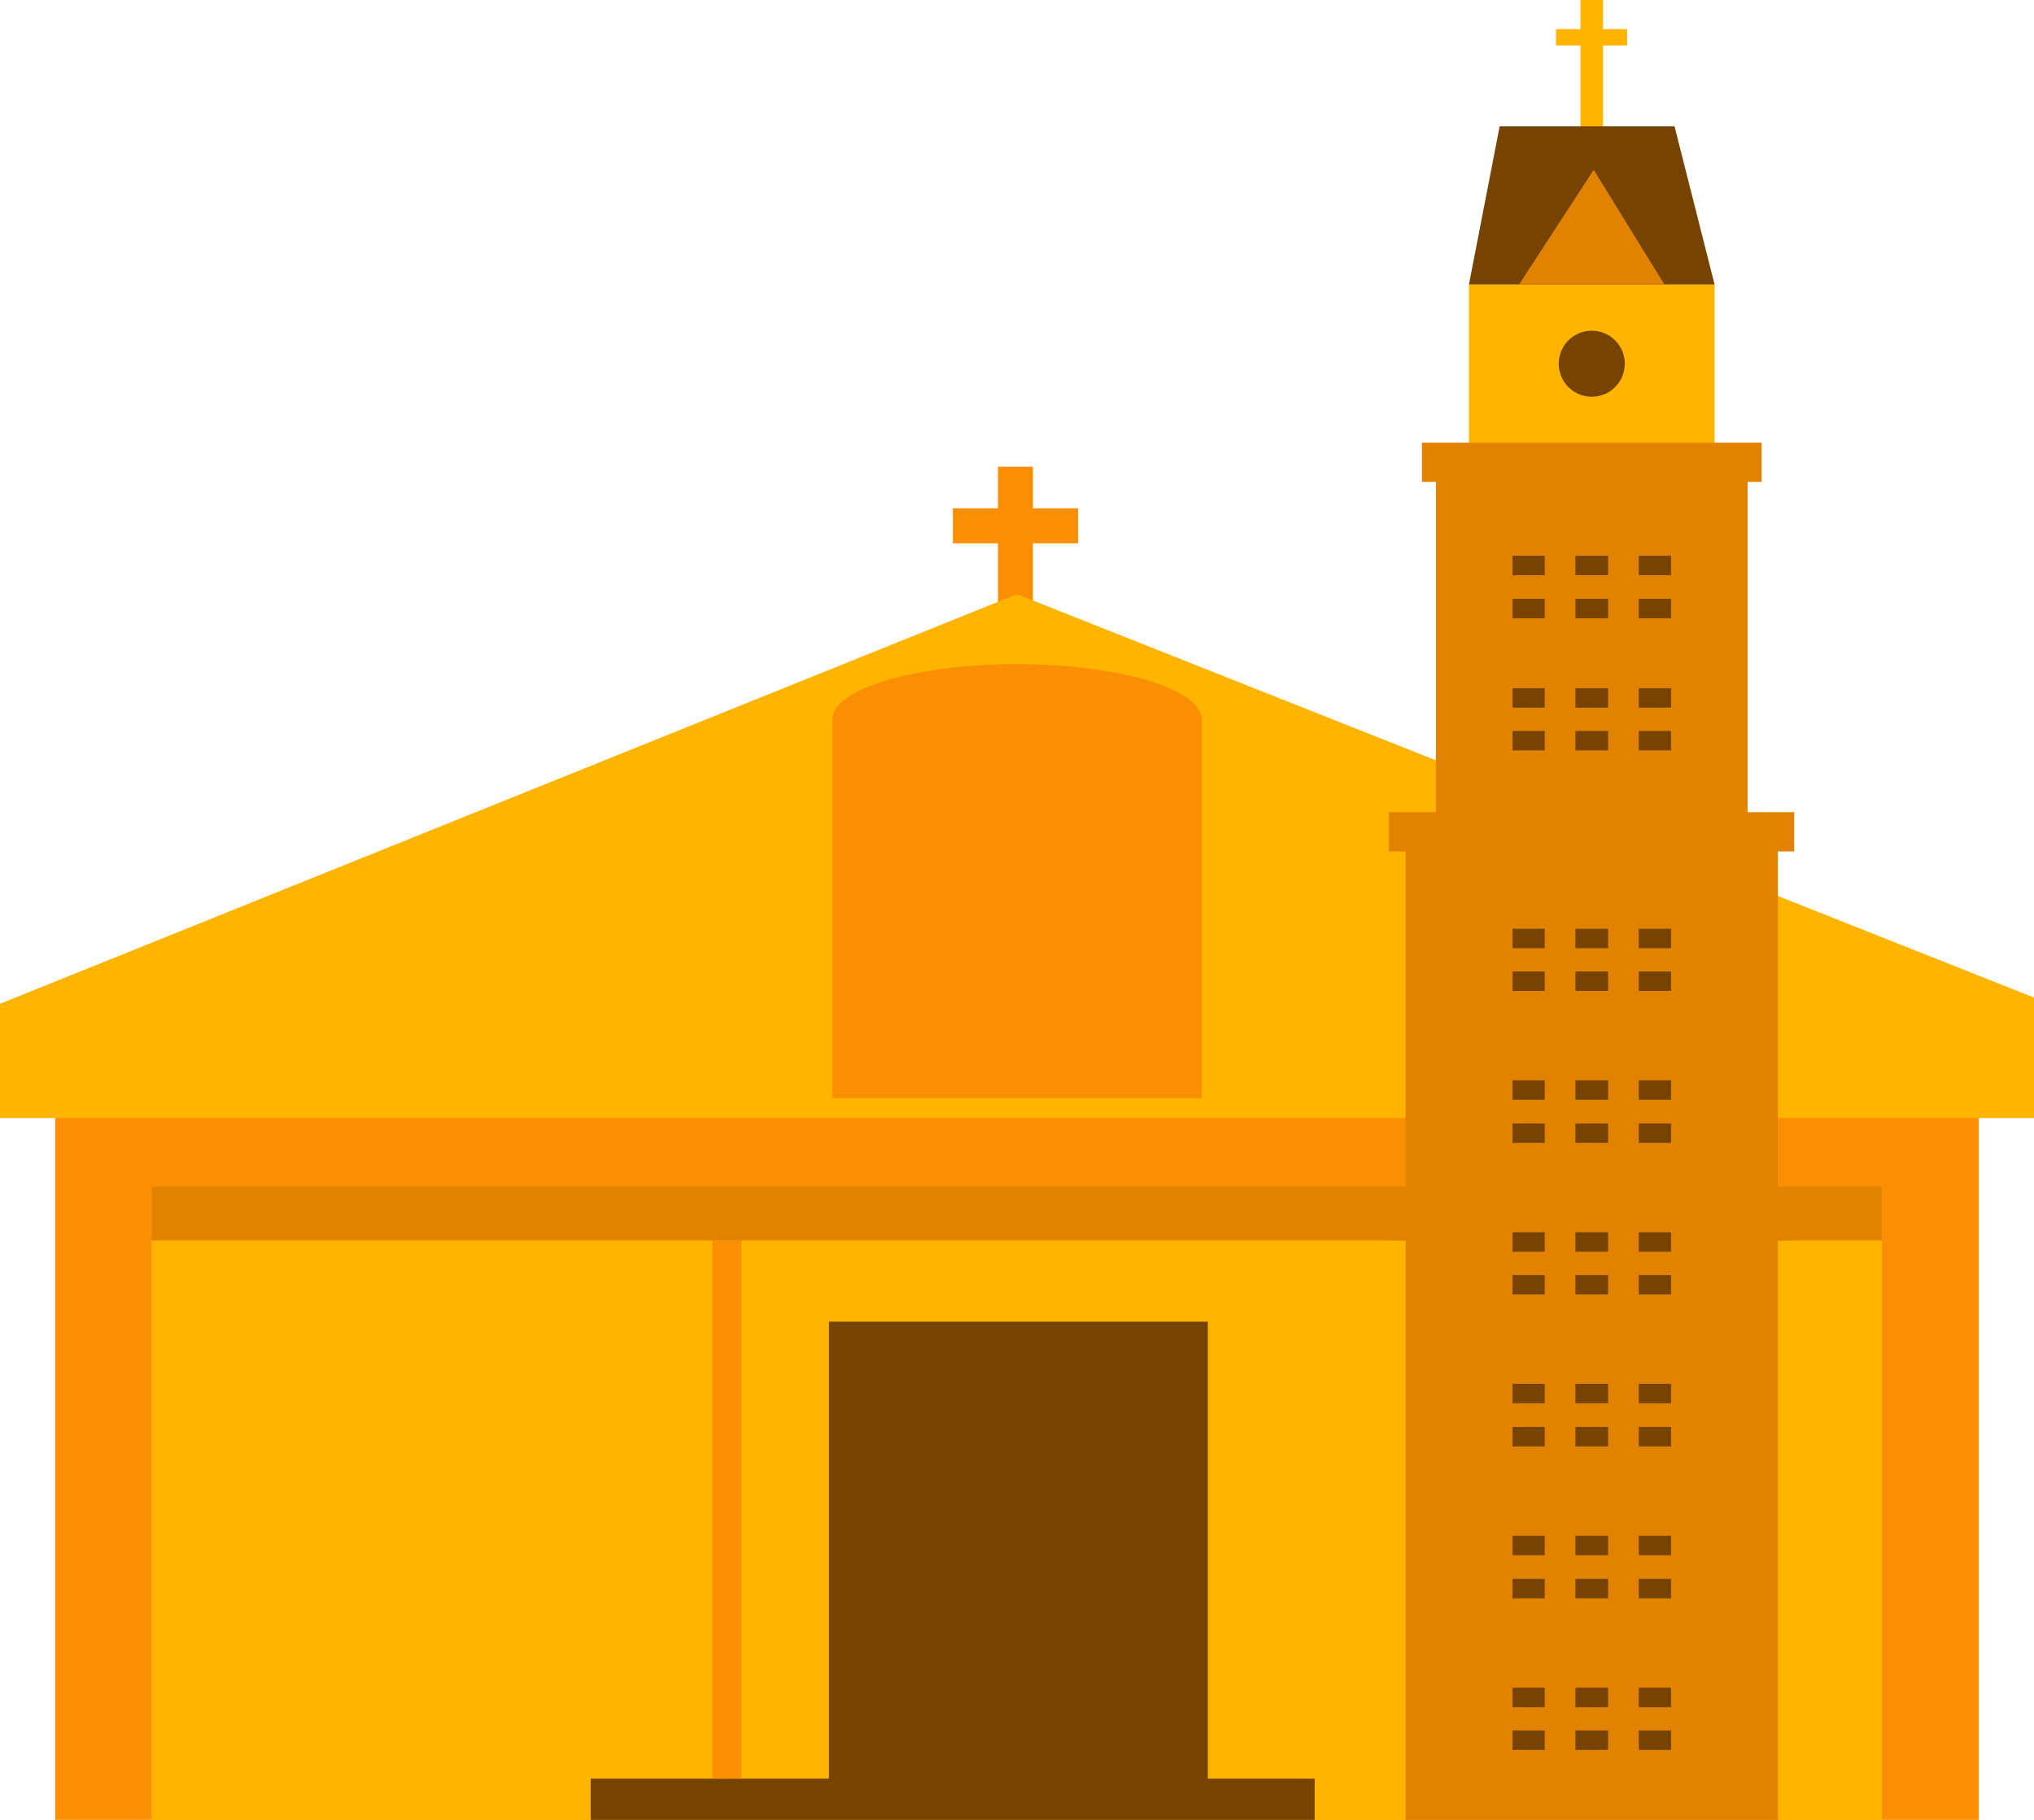 <svg data-name="Layer 27" xmlns="http://www.w3.org/2000/svg" viewBox="0 0 52.34 46.83"><title>america-city</title><path fill="#fb8f04" d="M1.42 28.26h49.5v18.57H1.42z"/><path fill="#ffb400" d="M3.9 30.53h44.53v16.31H3.9z"/><path fill="#e28201" d="M3.9 30.53h44.53v1.39H3.9z"/><path fill="#fb8f04" d="M25.68 12.01h.9v4h-.9z"/><path fill="#fb8f04" d="M24.52 13.98v-.9h3.22v.9z"/><path fill="#ffb400" d="M40.67 0h.58v3.33h-.58z"/><path fill="#ffb400" d="M40.04.75h1.83v.42h-1.83zM26.17 15.29L0 25.83v2.94h52.34v-3.1L26.17 15.29z"/><path d="M30.92 18.51c0-.78-2.13-1.42-4.75-1.42s-4.75.64-4.75 1.42a.47.47 0 0 0 0 .08v9.67h9.5v-9.67a.49.49 0 0 0 0-.08z" fill="#fb8f04"/><path fill="#764300" d="M15.2 45.77h18.63v1.07H15.2z"/><path fill="#764300" d="M21.33 34.01h9.75v12.11h-9.75z"/><path fill="#e28201" d="M36.17 31.92h9.58v14.92h-9.58zM35.74 30.91h10.43v1.01H35.74zM36.17 21.91h9.58v9h-9.58zM35.74 20.9h10.43v1.01H35.74z"/><path fill="#e28201" d="M36.59 11.39v1.01h.36v9h8.02v-9h.36v-1.01h-8.74z"/><path fill="#ffb400" d="M37.8 7.32h6.32v4.07H37.8z"/><path fill="#764300" d="M38.59 3.25l-.79 4.07h6.32l-1.03-4.07h-4.5z"/><path fill="#e28201" d="M39.09 7.32l1.92-2.95 1.82 2.95h-3.74z"/><circle cx="40.96" cy="9.36" r=".85" fill="#764300"/><path fill="#fb8f04" d="M18.33 31.92h.75v13.85h-.75z"/><path fill="none" stroke="#764300" stroke-miterlimit="10" stroke-width=".5" d="M38.92 14.55h.83M40.54 14.55h.84M42.17 14.55H43M38.92 15.66h.83M40.54 15.66h.84M42.17 15.66H43M38.92 17.96h.83M40.54 17.96h.84M42.17 17.96H43M38.92 19.06h.83M40.54 19.06h.84M42.17 19.06H43M38.92 24.15h.83M40.54 24.15h.84M42.17 24.15H43M38.92 25.25h.83M40.54 25.25h.84M42.17 25.25H43M38.92 28.05h.83M40.54 28.05h.84M42.17 28.05H43M38.92 29.16h.83M40.54 29.16h.84M42.17 29.16H43M38.92 31.96h.83M40.54 31.96h.84M42.17 31.96H43M38.92 33.06h.83M40.54 33.06h.84M42.17 33.06H43M38.92 35.86h.83M40.54 35.86h.84M42.17 35.86H43M38.92 36.97h.83M40.54 36.97h.84M42.17 36.97H43M38.92 39.77h.83M40.54 39.77h.84M42.17 39.77H43M38.92 40.88h.83M40.54 40.88h.84M42.17 40.88H43M38.92 43.68h.83M40.54 43.68h.84M42.17 43.68H43M38.92 44.78h.83M40.54 44.78h.84M42.17 44.78H43"/></svg>